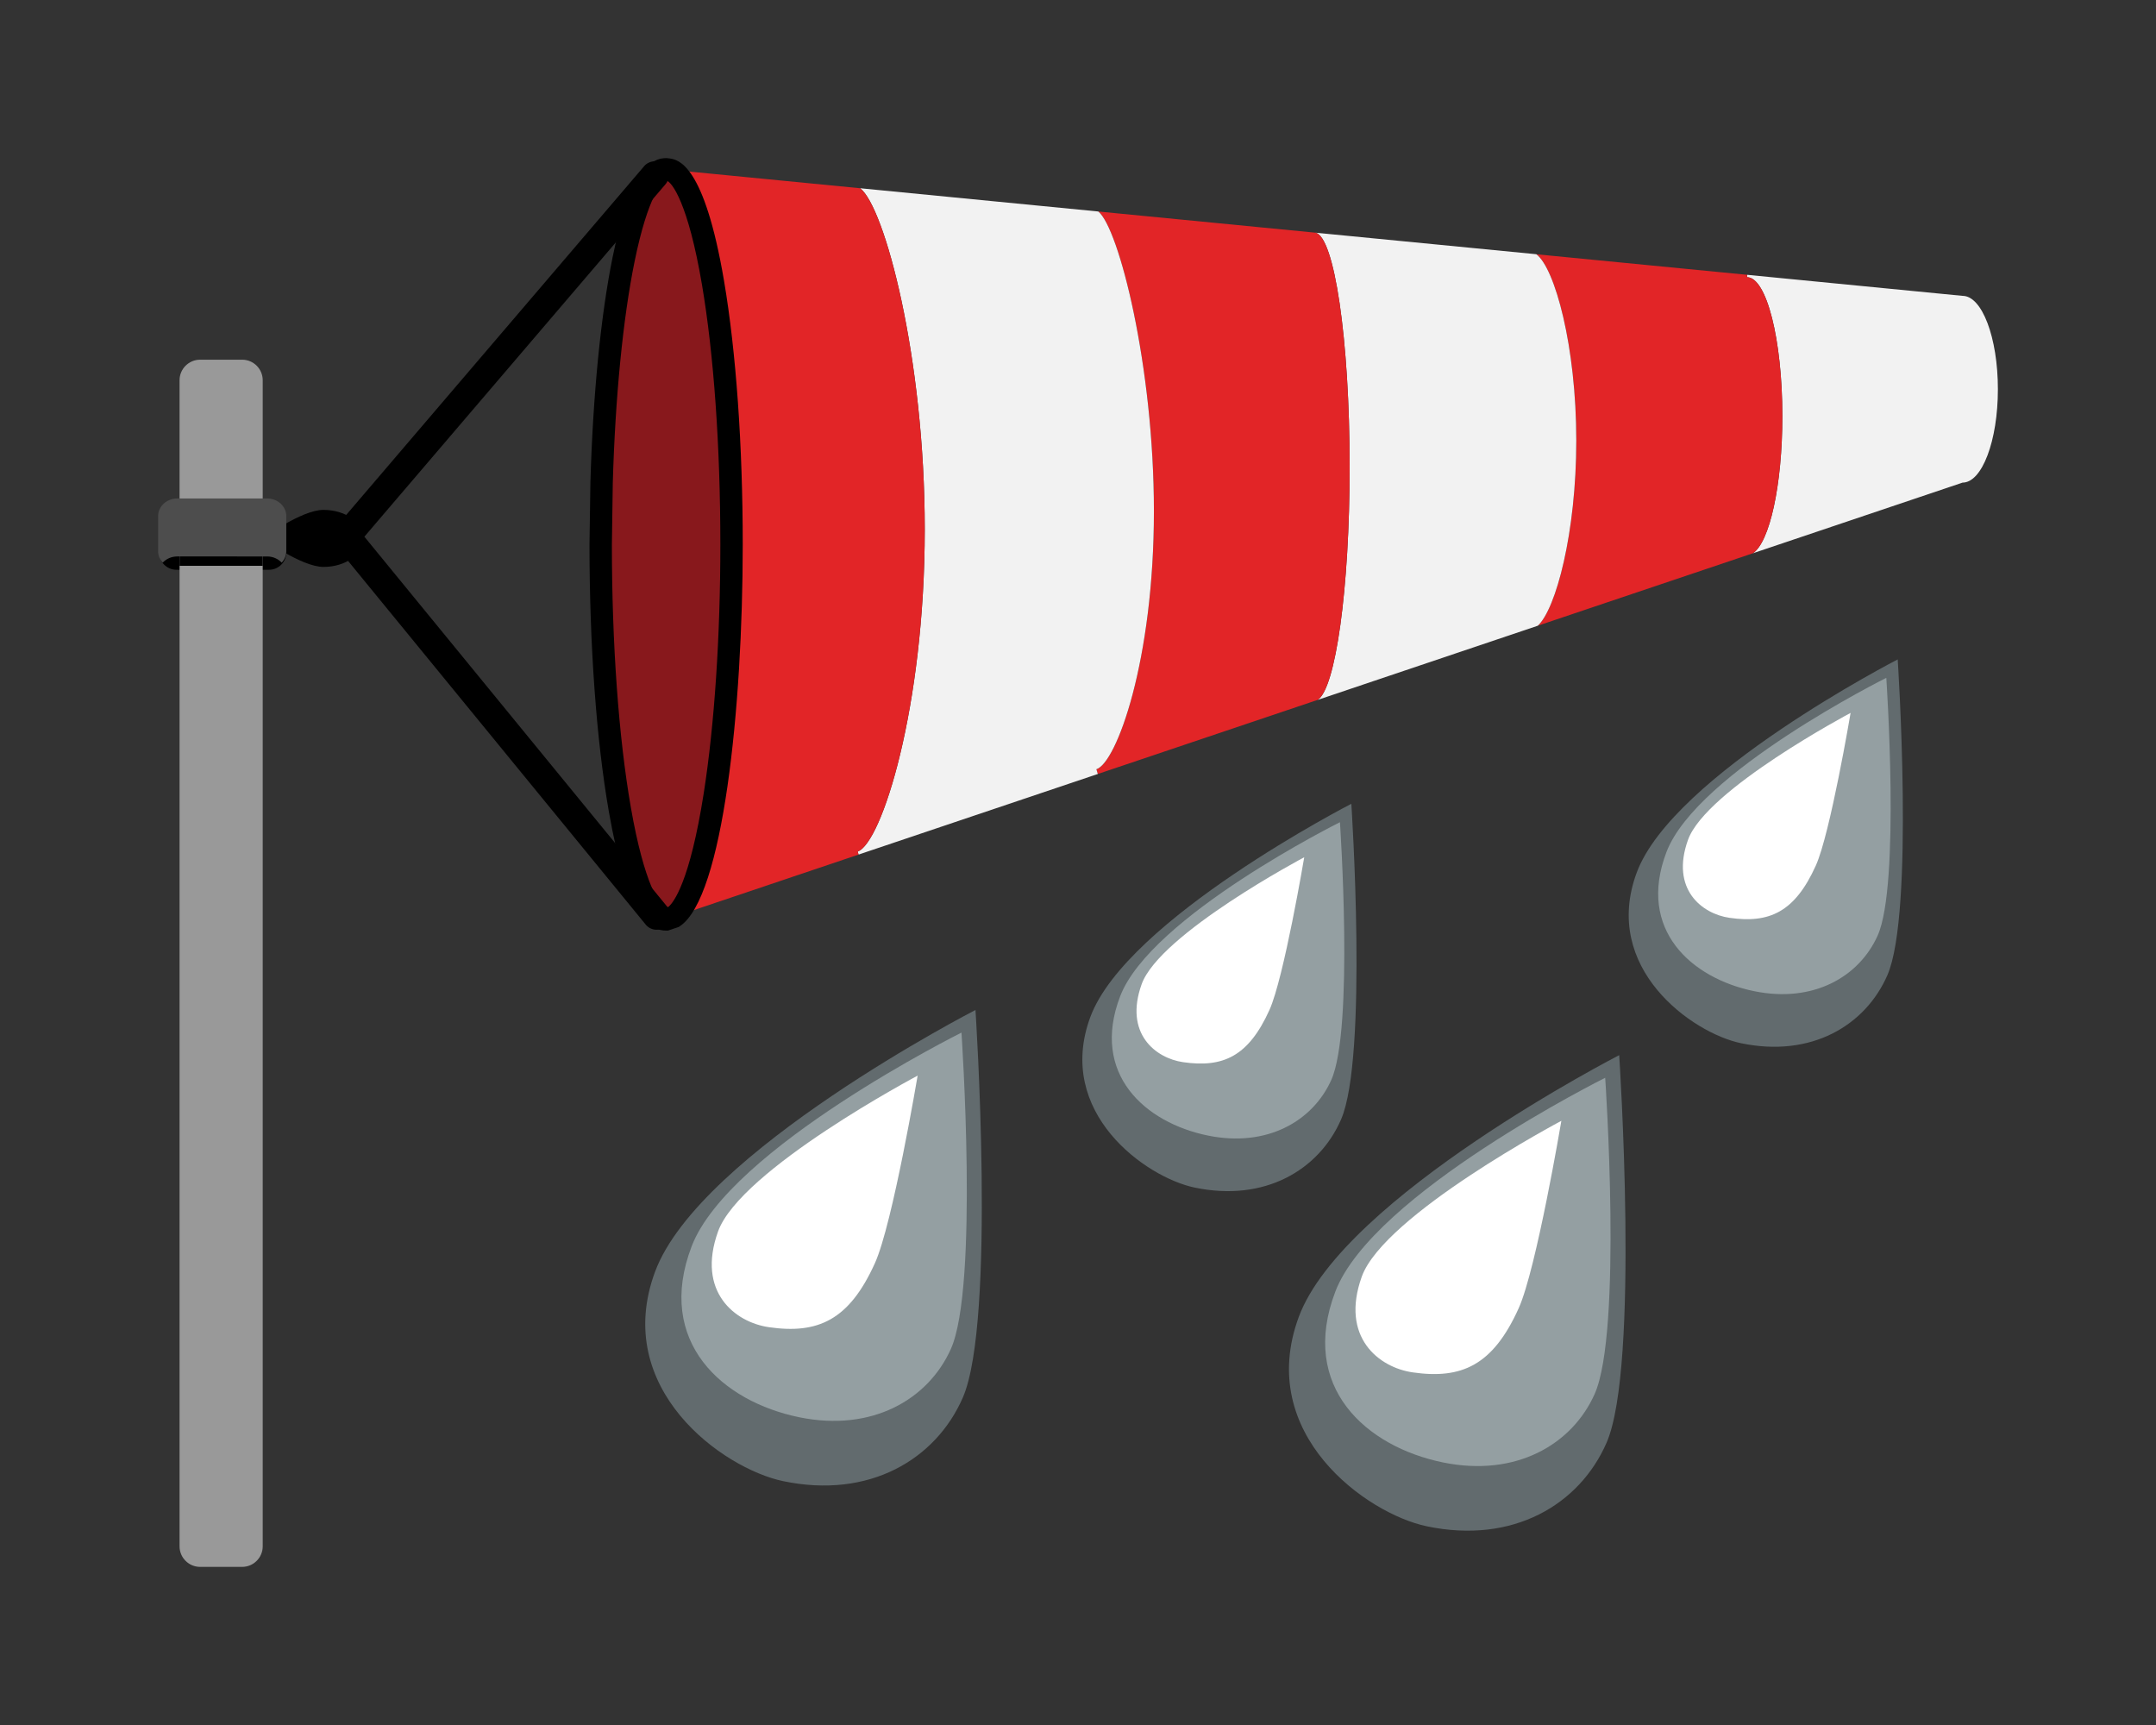 <svg xmlns="http://www.w3.org/2000/svg" xml:space="preserve" style="enable-background:new 0 0 750 600" viewBox="0 0 750 600"><rect x="0" y="0" width="750" height="600" fill="#333333" stroke="none"/><path d="M682.715 102.906c6.783 0 12.285 14.547 12.285 32.478s-5.504 32.478-12.285 32.478l-72.966 24.586c5.828-3.764 10.27-23.694 10.27-47.685 0-26.7-5.504-48.346-12.285-48.346l.078-.826 74.903 7.315z" style="fill:#f2f2f2"/><path d="m607.796 193.108-72.854 24.536c6.332-5.779 13.396-32.412 13.396-64.394 0-32.807-7.442-59.969-13.882-64.807l73.356 7.15-.078.826c6.783 0 12.285 21.646 12.285 48.346 0 23.991-4.442 43.92-10.27 47.685l-1.953.658z" style="fill:#e22527;fill-opacity:1"/><path d="M534.456 88.442c6.44 4.838 13.882 32 13.882 64.807 0 31.983-7.067 58.615-13.396 64.394l-76.591 25.808c6.252-3.847 11.145-38.687 11.145-81.104 0-44.267-5.327-80.312-11.97-81.418l76.919 7.496.011.017z" style="fill:#f2f2f2"/><path d="m457.366 243.781-75.465 25.427-.498-1.651c6.987-2.179 20.006-37.728 20.006-89.789 0-50.475-12.237-98.523-19.349-104.203l75.151 7.331c.108 0 .22.016.313.033 6.643 1.106 11.97 37.151 11.97 81.418 0 42.418-4.892 77.257-11.144 81.104l-.984.33z" style="fill:#e22527;fill-opacity:1"/><path d="m381.401 267.557.498 1.651-83.234 28.037-.313-1.057c8.349-2.889 23.339-50.162 23.339-112.096 0-59.904-14.023-112.262-22.495-118.618l82.861 8.09c7.112 5.68 19.351 53.728 19.351 104.203.001 52.062-13.02 87.611-20.007 89.79z" style="fill:#f2f2f2"/><path d="m298.355 296.189.313 1.057-64.305 21.662c11.332-7.496 20.117-62.66 20.117-129.564 0-70.785-9.832-128.376-22.086-130.391l66.804 6.522c8.473 6.356 22.495 58.714 22.495 118.618-.001 61.933-14.991 109.206-23.338 112.096z" style="fill:#e22527;fill-opacity:1"/><path d="M209.275 167.862c1.782-61.835 11.161-108.975 22.444-108.975l.674.066c12.254 2.015 22.086 59.606 22.086 130.391 0 66.904-8.785 122.068-20.117 129.564l-2.641.892c-12.567 0-22.759-58.417-22.759-130.456l.313-21.482z" style="fill:#88181c"/><path d="M232.361 323.686h-.641c-5.452 0-13.449-4.295-19.928-41.433-4.336-24.856-6.724-57.852-6.724-92.91l.313-21.538c.876-30.39 3.623-58.211 7.737-78.394C219.406 58.567 226.745 55 231.719 55l.383.019.925.099c2.955.486 11.946 1.964 18.844 42.592 4.194 24.696 6.503 57.239 6.503 91.634 0 56.998-6.841 122.869-21.86 132.804l-.423.28-3.73 1.258zm-.735-260.904c-1.272.249-6.228 5.376-10.876 28.179-4.028 19.759-6.721 47.11-7.582 77.013l-.312 21.426c0 34.568 2.348 67.091 6.609 91.52 4.705 26.966 10.114 34.02 11.906 34.895l1.163-.393c1.732-1.469 7.422-8.512 12.289-39.618 3.716-23.75 5.762-54.456 5.762-86.461 0-33.973-2.27-66.054-6.393-90.335-4.832-28.459-10.482-35.734-12.358-36.206l-.208-.02z"/><path d="M228.397 323.383a4.86 4.86 0 0 1-3.772-1.785L114.074 186.542l109.99-128.721a4.875 4.875 0 0 1 6.862-.545 4.85 4.85 0 0 1 .546 6.848L126.754 186.675l105.41 128.777a4.85 4.85 0 0 1-.69 6.835 4.85 4.85 0 0 1-3.077 1.096z"/><path d="M126.448 187.27c0 5.478-6.229 9.919-13.913 9.919s-21.148-9.919-21.148-9.919 13.464-9.919 21.148-9.919 13.913 4.441 13.913 9.919z"/><path d="M93.595 198.18H61.354c-3.299 0-5.997-2.699-5.997-5.997v-5.528c0-3.299 2.699-5.997 5.997-5.997h32.241c3.299 0 5.997 2.699 5.997 5.997v5.528c.001 3.298-2.698 5.997-5.997 5.997z"/><path d="M84.256 545h-14.66c-3.923 0-7.132-3.209-7.132-7.132V132.245c0-3.923 3.209-7.132 7.132-7.132h14.66c3.923 0 7.132 3.209 7.132 7.132v405.623c0 3.923-3.21 7.132-7.132 7.132z" style="fill:#999;fill-opacity:1"/><path d="M62.464 189.303h28.924v7.505H62.464z"/><path d="M92.94 173.383H61.653c-3.659 0-6.653 2.752-6.653 6.116v12.233c0 1.512.608 2.897 1.606 3.967 1.223-1.312 3.032-2.149 5.047-2.149H92.94c2.015 0 3.824.837 5.047 2.149.998-1.07 1.606-2.456 1.606-3.967V179.5c0-3.364-2.994-6.117-6.653-6.117z" style="fill:#4d4d4d"/><g><path d="M563.266 367.013s7.198 108.198-4.399 134.813c-9.37 21.505-32.539 35.369-62.577 29.051-20.878-4.391-59.601-32.045-44.484-72.826 15.47-41.735 111.46-91.038 111.46-91.038z" style="fill:#626b6e"/><path d="M558.395 374.88s6.061 88.346-3.705 110.077c-7.891 17.559-27.403 28.885-52.696 23.721-26.713-5.454-50.19-26.165-37.46-59.464 13.027-34.077 93.861-74.334 93.861-74.334z" style="fill:#949fa2"/><path d="M543.146 389.847s-8.684 51.514-14.841 65.177c-8.993 19.956-19.906 24.77-36.874 22.324-11.794-1.7-25.263-12.236-17.723-33.275 7.718-21.532 69.438-54.226 69.438-54.226z" style="fill:#fff"/></g><g><path d="M339.334 351.3s7.198 108.198-4.399 134.813c-9.37 21.505-32.539 35.369-62.577 29.051-20.878-4.391-59.601-32.045-44.484-72.826 15.47-41.735 111.46-91.038 111.46-91.038z" style="fill:#626b6e"/><path d="M334.464 359.167s6.061 88.346-3.705 110.077c-7.891 17.559-27.403 28.885-52.696 23.721-26.713-5.454-50.19-26.165-37.46-59.464 13.027-34.077 93.861-74.334 93.861-74.334z" style="fill:#949fa2"/><path d="M319.215 374.134s-8.684 51.514-14.841 65.177c-8.993 19.956-19.906 24.77-36.874 22.324-11.794-1.7-25.263-12.236-17.723-33.275 7.718-21.532 69.438-54.226 69.438-54.226z" style="fill:#fff"/></g><g><path d="M470.087 279.575s5.863 88.137-3.583 109.817c-7.633 17.518-26.506 28.811-50.975 23.665-17.007-3.577-48.55-26.103-36.236-59.323 12.602-33.998 90.794-74.159 90.794-74.159z" style="fill:#626b6e"/><path d="M466.12 285.983s4.937 71.966-3.018 89.668c-6.428 14.304-22.322 23.529-42.926 19.323-21.76-4.443-40.884-21.314-30.515-48.438 10.613-27.76 76.459-60.553 76.459-60.553z" style="fill:#949fa2"/><path d="M453.698 298.175s-7.074 41.963-12.089 53.092c-7.326 16.256-16.215 20.177-30.037 18.185-9.607-1.385-20.579-9.967-14.437-27.106 6.286-17.539 56.563-44.171 56.563-44.171z" style="fill:#fff"/></g><g><path d="M660.148 229.363s5.863 88.137-3.583 109.817c-7.633 17.518-26.506 28.811-50.975 23.665-17.007-3.577-48.55-26.103-36.236-59.323 12.601-33.998 90.794-74.159 90.794-74.159z" style="fill:#626b6e"/><path d="M656.18 235.771s4.937 71.965-3.018 89.668c-6.428 14.304-22.322 23.529-42.926 19.323-21.76-4.443-40.884-21.314-30.515-48.438 10.613-27.76 76.459-60.553 76.459-60.553z" style="fill:#949fa2"/><path d="M643.759 247.963s-7.074 41.963-12.089 53.092c-7.326 16.256-16.215 20.177-30.037 18.185-9.607-1.385-20.579-9.967-14.437-27.106 6.286-17.539 56.563-44.171 56.563-44.171z" style="fill:#fff"/></g></svg>
